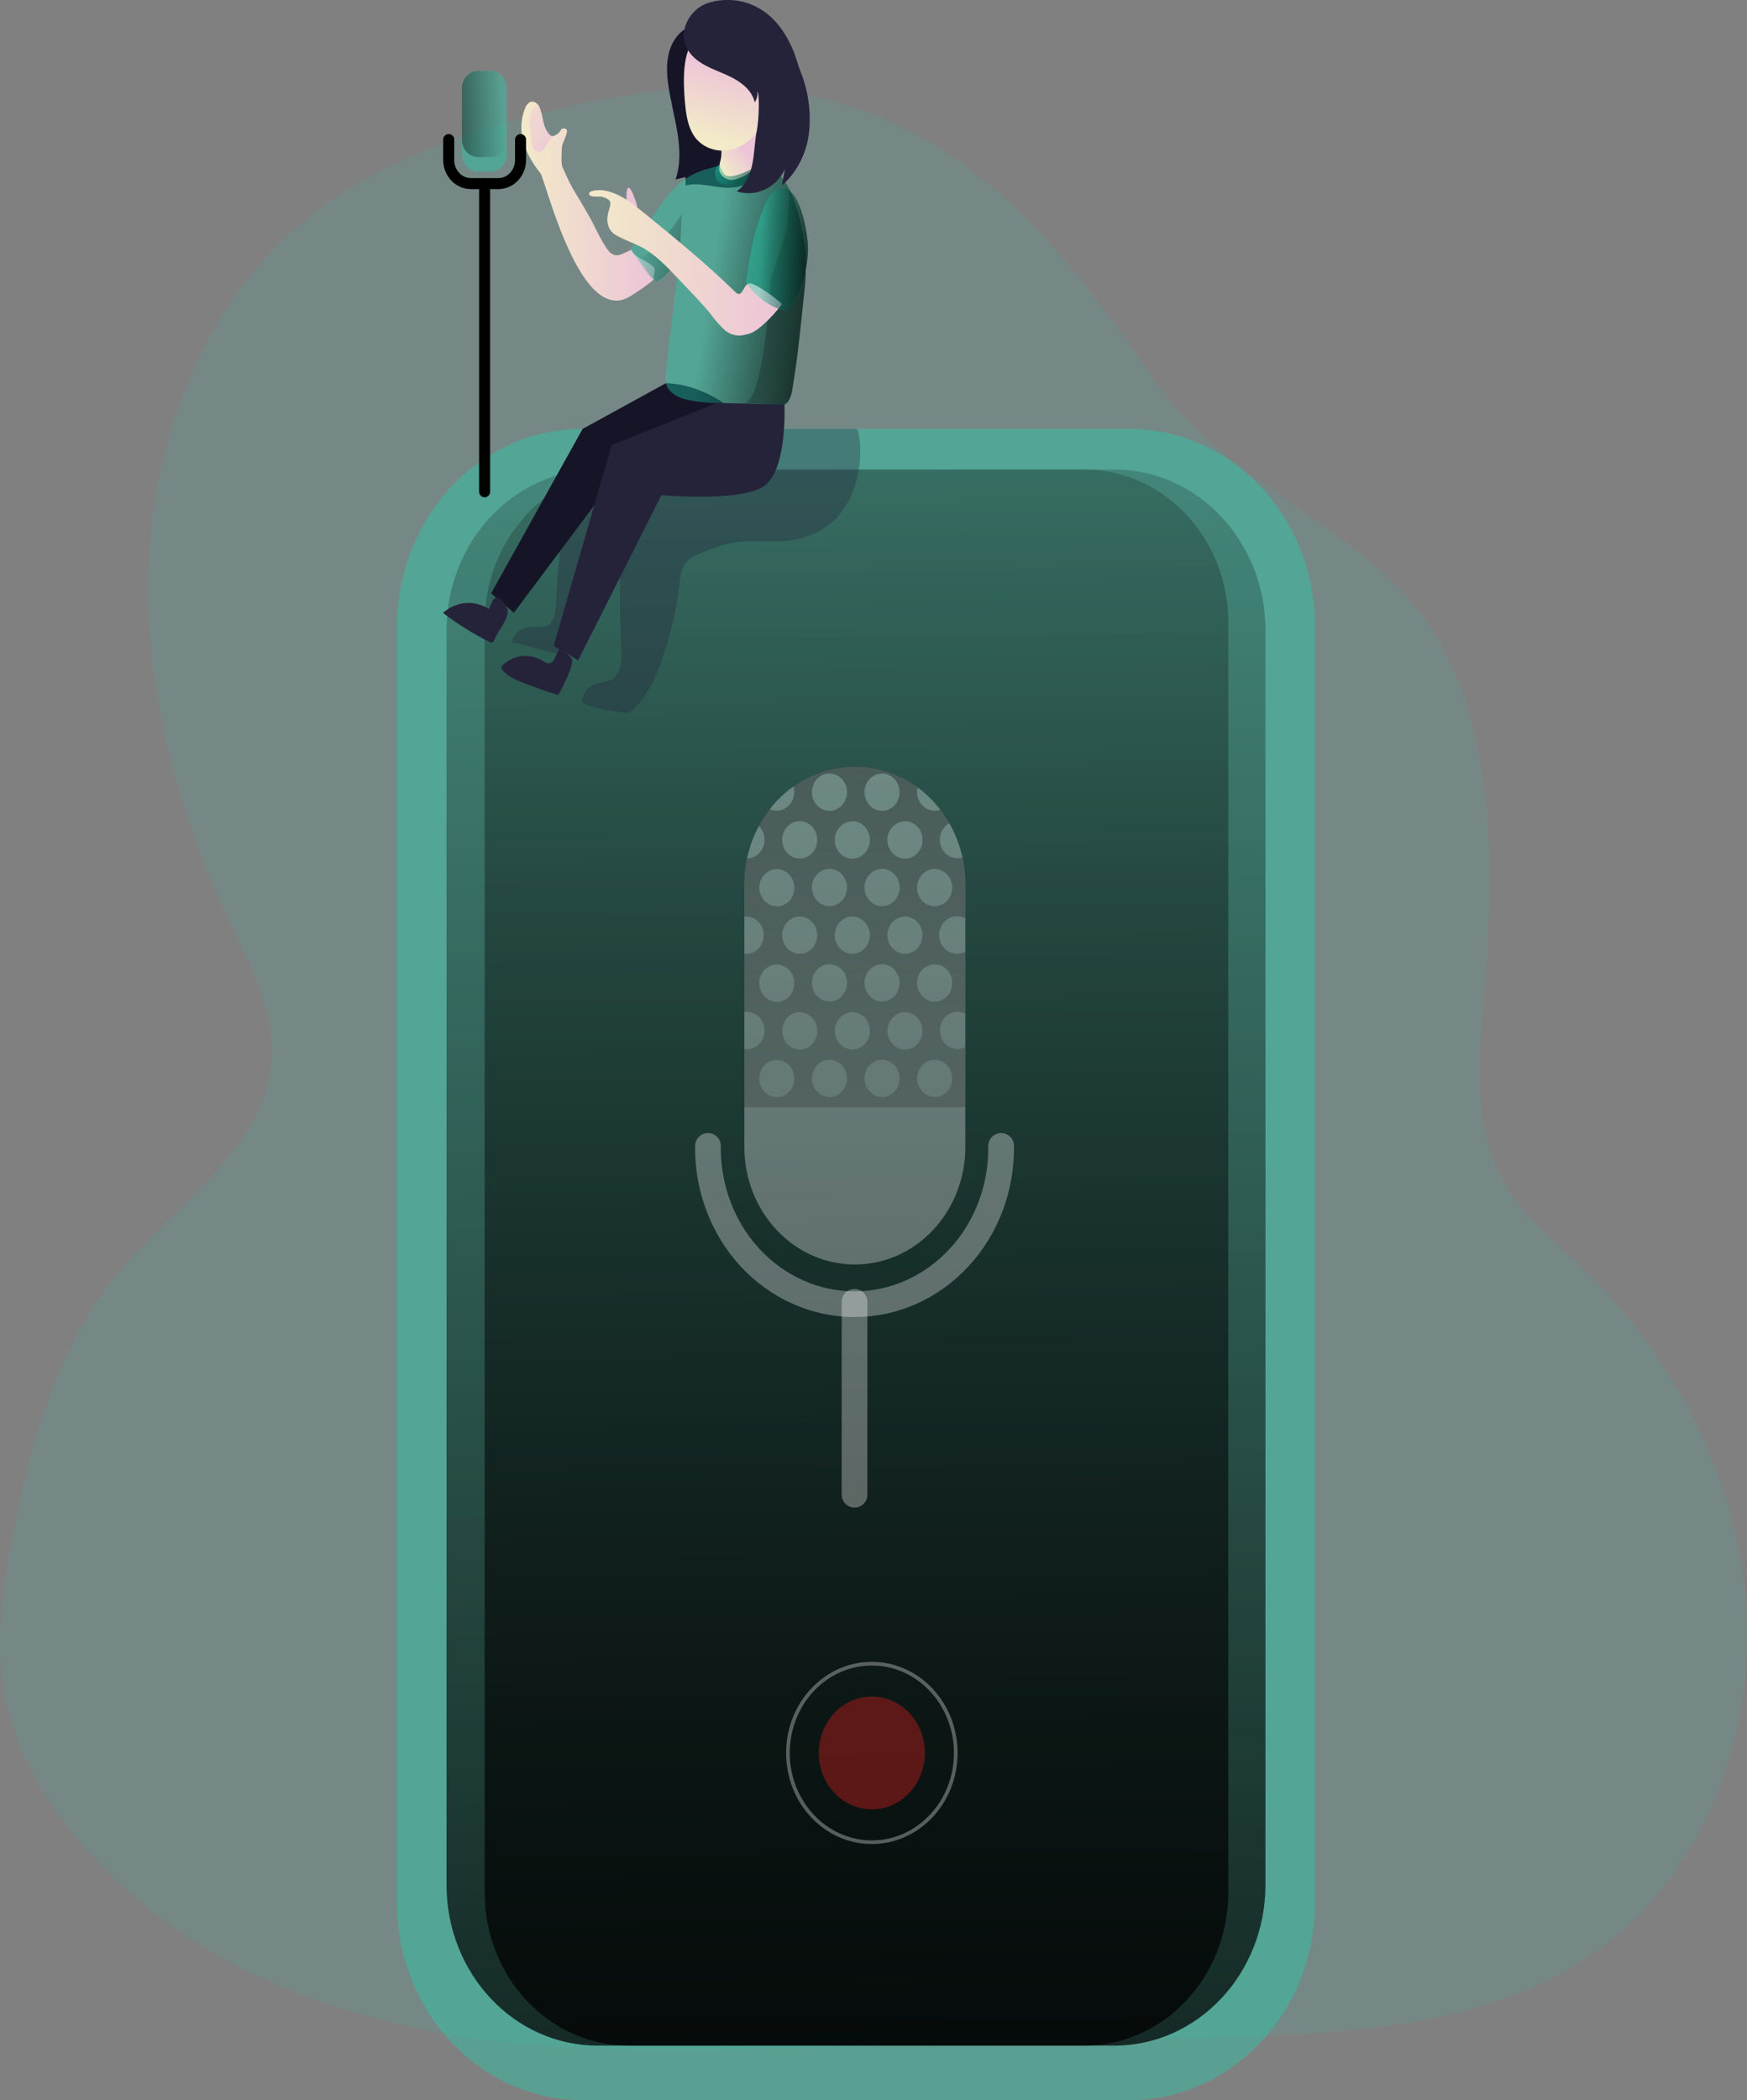 <svg width="476" height="572" viewBox="0 0 476 572" fill="none" xmlns="http://www.w3.org/2000/svg">
<rect x="0" y="0" width="476" height="572" fill="#808080" stroke="none"/>
<g clip-path="url(#clip0_329_5111)">
<path opacity="0.25" d="M236.547 30.678C207.477 19.841 175.362 23.49 145.443 31.26C121.078 37.596 96.676 46.97 77.874 64.625C54.085 86.962 41.61 120.999 40.478 154.725C39.347 188.451 48.71 221.896 63.005 251.973C68.247 263.001 74.32 274.41 74.046 286.802C73.49 311.936 48.776 327.065 32.926 345.733C15.472 366.285 7.807 394.086 2.922 421.285C0.641 433.978 -1.151 447.031 0.905 459.764C3.092 473.268 9.542 485.66 17.575 496.377C39.998 526.253 74.47 543.738 109.66 551.588C144.849 559.438 181.17 558.606 217.152 557.694L332.573 554.826C370.761 553.874 412.051 551.819 441.677 526.143C466.825 504.388 478.809 467.924 475.424 433.637C472.039 399.349 454.529 367.608 430.4 344.59C422.932 337.461 414.672 330.885 409.562 321.701C401.377 306.994 402.792 288.617 404.253 271.643C407.667 232.002 407.865 186.426 380.379 159.427C357.853 137.29 332.29 129.35 313.847 102.431C293.442 72.665 270.303 43.23 236.547 30.678Z" fill="#1DD3B0" fill-opacity="0.39"/>
<path d="M172.543 53.015C172.354 52.444 170.374 48.002 170.733 55.241C170.733 55.492 171.609 56.073 171.675 56.243C171.763 56.388 171.875 56.514 172.006 56.614C172.307 56.875 172.798 57.717 173.118 57.818C173.599 57.978 173.599 57.126 173.59 56.675C173.571 55.241 172.986 54.359 172.543 53.015Z" fill="url(#paint0_linear_329_5111)"/>
<path d="M147.236 47.16C148.65 48.935 158.211 89.939 172.081 80.455C174.267 79.133 176.357 77.638 178.333 75.984C177.663 75.834 178.729 73.648 178.333 73.067C176.947 71.061 173.807 70.7 172.421 68.695C172.26 68.455 172.27 68.174 172.015 68.054C169.366 69.147 168.451 70.059 166.697 69.126C164.943 68.194 161.983 61.477 160.955 59.672C156.288 51.291 156.344 52.604 153.214 45.396C152.837 44.524 153.035 40.794 153.138 39.842C153.242 38.889 154.6 36.623 154.477 35.591C154.383 34.799 153.063 34.769 152.752 35.491C152.505 35.926 152.169 36.297 151.769 36.577C151.369 36.856 150.916 37.037 150.442 37.105C150.28 37.102 150.124 37.042 149.998 36.934C147.518 34.688 148.235 31.681 146.764 28.763C146.741 28.714 146.712 28.667 146.679 28.623C146.104 27.791 144.096 26.528 142.908 29.876C140.833 35.691 142.634 41.376 147.236 47.16Z" fill="url(#paint1_linear_329_5111)"/>
<path d="M182.019 22.658C183.188 31.47 186.894 40.523 184.065 48.885L186.771 48.213L186.828 50.509C190.675 49.506 194.673 51.221 198.643 51.141C204.602 51.02 210.099 46.559 212.456 40.734C214.814 34.909 214.22 28.002 211.598 22.307C208.043 14.637 200.547 7.038 192.278 7.018C189.261 7.018 187.158 6.918 184.914 9.374C181.642 12.953 181.397 17.996 182.019 22.658Z" fill="#161528"/>
<path d="M158.739 116.818H307.719C335.647 116.818 358.287 140.891 358.287 170.585V518.233C358.287 547.928 335.647 572 307.719 572H158.739C130.811 572 108.171 547.928 108.171 518.233V170.585C108.171 140.891 130.811 116.818 158.739 116.818Z" fill="#1DD3B0" fill-opacity="0.39"/>
<path d="M162.851 127.876H303.609C326.355 127.876 344.795 147.483 344.795 171.668V513.36C344.795 537.546 326.355 557.152 303.609 557.152H162.851C140.104 557.152 121.665 537.546 121.665 513.36V171.668C121.665 147.483 140.104 127.876 162.851 127.876Z" fill="url(#paint2_linear_329_5111)"/>
<path d="M171.299 127.876H295.424C317.098 127.876 334.668 146.558 334.668 169.603V515.426C334.668 538.471 317.098 557.152 295.424 557.152H171.299C149.625 557.152 132.055 538.471 132.055 515.426V169.603C132.055 146.558 149.625 127.876 171.299 127.876Z" fill="url(#paint3_linear_329_5111)"/>
<path opacity="0.33" d="M139.446 175.047C142.615 175.107 151.12 178.716 154.222 178.055C155.064 177.928 155.872 177.61 156.588 177.122C157.409 176.481 158.116 170.235 158.559 169.262C162.211 161.355 165.854 153.442 169.488 145.522C168.754 155.436 168.684 165.393 169.28 175.318C169.488 178.786 169.554 182.847 166.998 185.002C166.498 185.423 162.397 186.165 161.812 186.436C159.295 187.559 158.248 190.557 158.691 191.228C159.832 192.953 171.015 194.316 171.279 194.126C175.616 190.968 178.153 185.714 180.058 180.511C182.596 173.551 184.316 166.284 185.178 158.876C185.423 156.78 185.668 154.515 187.063 152.981C188.012 152.074 189.13 151.391 190.345 150.976C193.103 149.68 195.974 148.672 198.916 147.968C204.045 146.965 209.288 147.838 214.521 147.276C236.642 144.87 235.35 119.585 233.426 116.838H184.197C180.522 118.997 176.632 120.712 172.599 121.951C167.639 123.355 161.991 123.796 158.455 127.736C155.966 130.493 155.052 134.423 154.363 138.173C152.8 146.587 151.854 155.118 151.535 163.688C151.44 166.124 151.233 168.921 149.375 170.355C147.829 171.498 140.861 168.881 139.446 175.047Z" fill="#25233A"/>
<path d="M181.435 104.366L158.74 116.818L133.819 161.603L140.013 166.886L161.955 137.601L205.951 117.67C205.951 117.67 196.098 104.868 181.435 104.366Z" fill="#161528"/>
<path d="M202.811 240.805V312.397C202.811 320.887 205.983 329.03 211.629 335.033C217.275 341.036 224.933 344.409 232.918 344.409C240.903 344.409 248.561 341.036 254.207 335.033C259.853 329.03 263.025 320.887 263.025 312.397V240.805C263.025 232.315 259.853 224.172 254.207 218.169C248.561 212.166 240.903 208.793 232.918 208.793C224.933 208.793 217.275 212.166 211.629 218.169C205.983 224.172 202.811 232.315 202.811 240.805Z" fill="white" fill-opacity="0.32"/>
<path d="M192.901 312.097C192.819 317.728 193.792 323.32 195.763 328.548C197.733 333.776 200.662 338.534 204.378 342.547C208.095 346.56 212.525 349.747 217.411 351.922C222.297 354.097 227.541 355.218 232.838 355.218C238.134 355.218 243.378 354.097 248.264 351.922C253.15 349.747 257.58 346.56 261.297 342.547C265.013 338.534 267.942 333.776 269.913 328.548C271.883 323.32 272.856 317.728 272.775 312.097" stroke="white" stroke-opacity="0.32" stroke-width="7" stroke-miterlimit="10" stroke-linecap="round"/>
<path d="M232.832 354.565V407.109" stroke="white" stroke-opacity="0.32" stroke-width="7" stroke-miterlimit="10" stroke-linecap="round"/>
<path d="M237.547 501.751C224.918 501.751 214.681 490.866 214.681 477.439C214.681 464.011 224.918 453.126 237.547 453.126C250.175 453.126 260.412 464.011 260.412 477.439C260.412 490.866 250.175 501.751 237.547 501.751Z" stroke="white" stroke-opacity="0.32" stroke-miterlimit="10"/>
<path d="M237.547 492.808C229.564 492.808 223.092 485.927 223.092 477.439C223.092 468.95 229.564 462.069 237.547 462.069C245.53 462.069 252.002 468.95 252.002 477.439C252.002 485.927 245.53 492.808 237.547 492.808Z" fill="#CC1D1D" fill-opacity="0.42"/>
<path d="M188.036 47.932C183.491 50.529 180.342 55.161 177.353 59.642L172.374 67.091C172.142 67.367 172.015 67.724 172.016 68.094C172.071 68.372 172.202 68.627 172.393 68.826L177.853 75.904C178.164 76.315 178.56 76.766 179.059 76.746C179.387 76.692 179.69 76.531 179.927 76.285C182.115 74.394 183.907 72.038 185.188 69.367L181.417 101.289C181.233 102.319 181.233 103.376 181.417 104.407C182.02 106.843 184.491 108.156 186.782 108.768C189.617 109.403 192.503 109.738 195.4 109.77L211.58 110.502C212.303 110.592 213.034 110.506 213.721 110.251C215.154 109.59 215.607 107.725 215.89 106.101C217.304 97.719 218.153 89.248 219.011 80.786C219.516 76.911 219.683 72.994 219.51 69.086C219.266 66.35 218.818 63.637 218.171 60.976C216.917 55.361 214.607 46.94 208.507 45.416C202.406 43.892 193.448 44.844 188.036 47.932Z" fill="#1DD3B0" fill-opacity="0.39"/>
<path d="M172.016 68.054C172.07 68.332 172.202 68.587 172.393 68.785L177.852 75.864C178.163 76.275 178.559 76.726 179.059 76.706C179.387 76.652 179.69 76.491 179.927 76.245C182.115 74.354 183.907 71.998 185.188 69.327C183.931 79.967 182.674 90.608 181.416 101.248C181.233 102.279 181.233 103.336 181.416 104.366C182.02 106.803 184.49 108.116 186.782 108.727C189.616 109.362 192.503 109.698 195.4 109.73L211.58 110.462C212.302 110.552 213.034 110.466 213.721 110.211C214.148 110.012 214.518 109.698 214.795 109.299C215.381 108.327 215.751 107.227 215.88 106.081C217.294 97.699 218.143 89.228 219.001 80.766C219.506 76.891 219.673 72.974 219.501 69.066C219.256 66.329 218.809 63.617 218.162 60.956C217.519 57.694 216.486 54.534 215.088 51.551C213.598 48.604 211.514 46.168 208.487 45.396C202.462 43.842 193.401 44.864 187.998 47.952C183.453 50.549 180.304 55.181 177.315 59.662L172.336 67.111C172.13 67.377 172.017 67.71 172.016 68.054Z" fill="url(#paint4_linear_329_5111)"/>
<path d="M185.187 69.327L185.771 58.299C185.771 58.299 177.794 70.751 173.353 70.089C173.353 70.089 176.588 75.733 179.058 76.756C181.002 75.448 182.658 73.711 183.914 71.663C185.507 68.655 185.187 69.327 185.187 69.327Z" fill="url(#paint5_linear_329_5111)"/>
<path d="M202.866 109.73L213.738 110.211L214.813 109.299C215.398 108.327 215.769 107.227 215.897 106.081C217.312 97.699 218.16 89.228 219.018 80.766C219.524 76.891 219.691 72.974 219.518 69.066C219.274 66.329 218.826 63.617 218.179 60.956C217.537 57.694 216.504 54.534 215.105 51.551L214.483 62.58L209.938 76.124C209.938 76.124 208.411 108.878 202.866 109.73Z" fill="url(#paint6_linear_329_5111)"/>
<path d="M196.323 39.09C196.35 38.95 196.334 38.805 196.278 38.675C196.222 38.545 196.129 38.438 196.012 38.368C196.589 39.965 196.72 41.706 196.389 43.381C196.109 44.273 195.966 45.207 195.965 46.148C196.153 48.153 198.435 49.436 200.255 48.895C202.075 48.353 204.696 47.281 205.375 45.366C205.809 44.123 206.318 33.486 206.233 33.155C205.893 32.262 203.696 35.451 202.933 35.952C202.169 36.453 201.631 37.285 200.849 37.757C199.331 38.669 197.077 38.107 196.049 39.591" fill="url(#paint7_linear_329_5111)"/>
<path d="M204.678 46.108C204.678 46.108 198.624 49.306 197.323 47.381C196.022 45.456 196.154 44.654 196.154 44.654L195.211 45.366C195.211 45.366 193.768 49.216 197.153 50.268C200.538 51.321 203.923 49.065 203.923 49.065L204.678 46.108Z" fill="#1DD3B0" fill-opacity="0.39"/>
<path d="M204.678 46.108C204.678 46.108 198.624 49.306 197.323 47.381C196.022 45.456 196.154 44.654 196.154 44.654L195.211 45.366C195.211 45.366 193.768 49.216 197.153 50.268C200.538 51.321 203.923 49.065 203.923 49.065L204.678 46.108Z" fill="url(#paint8_linear_329_5111)"/>
<path d="M200.407 79.593C192.553 71.904 184.066 64.986 175.58 58.078C172.195 55.321 168.603 52.464 164.388 51.842C163.369 51.692 160.352 51.772 160.503 52.845C160.654 53.918 163.558 53.416 163.954 53.547C166.783 54.469 166.566 55.091 165.84 57.497C165.114 59.903 165.472 61.978 166.953 63.422C168.093 64.535 173.496 66.59 174.873 67.342C178.645 69.407 181.719 72.656 184.736 75.844L189.252 80.606C190.723 82.18 192.204 83.744 193.552 85.448C194.657 86.997 195.901 88.427 197.267 89.719C197.95 90.363 198.757 90.84 199.632 91.115C200.507 91.391 201.428 91.458 202.331 91.313C204.113 90.912 205.018 90.982 207.931 88.446C209.796 86.777 211.502 84.917 213.023 82.892C213.221 82.601 206.357 77.317 204.405 77.177C202.453 77.037 202.397 81.538 200.407 79.593Z" fill="url(#paint9_linear_329_5111)"/>
<path d="M213.739 110.211C213.739 110.211 214.578 127.816 208.251 132.328C201.924 136.839 180.209 134.864 180.209 134.864C180.209 134.864 157.286 180.41 157.437 179.979C157.588 179.548 150.837 175.969 150.837 175.969L166.64 121.269L195.38 109.73L213.739 110.211Z" fill="#25233A"/>
<path d="M125.869 24.001V42.047C125.872 42.665 125.989 43.276 126.214 43.846C126.44 44.416 126.768 44.932 127.182 45.366C127.595 45.8 128.085 46.143 128.624 46.376C129.163 46.608 129.739 46.724 130.32 46.719H133.677C134.845 46.719 135.965 46.226 136.79 45.348C137.616 44.47 138.08 43.279 138.08 42.037V23.991C138.08 22.748 137.616 21.557 136.791 20.677C135.965 19.797 134.845 19.302 133.677 19.299H130.32C129.737 19.295 129.159 19.414 128.619 19.648C128.079 19.883 127.588 20.229 127.175 20.666C126.761 21.103 126.433 21.622 126.209 22.195C125.985 22.767 125.869 23.381 125.869 24.001Z" fill="#1DD3B0" fill-opacity="0.39"/>
<path d="M125.869 24.001V38.097C125.871 38.716 125.987 39.328 126.212 39.899C126.436 40.47 126.765 40.987 127.179 41.423C127.592 41.858 128.083 42.202 128.622 42.434C129.161 42.667 129.738 42.784 130.32 42.779H133.677C134.845 42.779 135.965 42.286 136.79 41.408C137.616 40.53 138.08 39.339 138.08 38.097V24.001C138.08 22.759 137.616 21.567 136.791 20.687C135.965 19.807 134.845 19.312 133.677 19.309H130.32C129.738 19.305 129.16 19.424 128.621 19.657C128.082 19.891 127.591 20.236 127.178 20.672C126.764 21.108 126.436 21.627 126.211 22.198C125.987 22.769 125.871 23.382 125.869 24.001Z" fill="url(#paint10_linear_329_5111)"/>
<path d="M141.832 38.007V43.581C141.832 45.286 141.195 46.92 140.062 48.126C138.928 49.331 137.391 50.008 135.788 50.008H128.301C127.508 50.008 126.722 49.842 125.988 49.519C125.255 49.196 124.589 48.722 124.027 48.126C123.466 47.529 123.021 46.82 122.717 46.041C122.414 45.261 122.257 44.425 122.257 43.581V38.007" stroke="black" stroke-width="3" stroke-miterlimit="10" stroke-linecap="round"/>
<path d="M132.045 50.008V133.942" stroke="black" stroke-width="3" stroke-miterlimit="10" stroke-linecap="round"/>
<path d="M152.544 188.551C152.513 188.68 152.454 188.798 152.372 188.899C152.291 188.999 152.188 189.078 152.073 189.129C151.958 189.181 151.834 189.203 151.709 189.195C151.585 189.187 151.464 189.148 151.356 189.083C148.744 188.27 146.17 187.318 143.596 186.376C141.182 185.493 138.674 184.541 136.939 182.546C136.766 182.384 136.649 182.165 136.609 181.924C136.621 181.763 136.666 181.607 136.741 181.467C136.816 181.327 136.919 181.206 137.042 181.112C138.461 179.778 140.231 178.939 142.113 178.708C143.994 178.476 145.897 178.864 147.565 179.819C148.386 180.31 149.347 180.962 150.187 180.511C150.614 180.205 150.943 179.768 151.13 179.257L152.393 176.681C152.393 176.681 155.127 178.506 155.354 178.776C156.033 179.608 155.995 179.929 155.769 180.982C155.212 183.538 153.657 186.215 152.544 188.551Z" fill="#25233A"/>
<path d="M134.76 174.145C134.619 174.495 134.449 174.896 134.1 174.997C133.844 175.045 133.58 174.995 133.355 174.856C128.926 172.621 124.692 169.974 120.701 166.946C122.417 165.39 124.551 164.448 126.799 164.255C129.047 164.063 131.295 164.629 133.223 165.873C133.855 164.57 134.308 162.304 135.797 162.806C137.016 163.538 137.919 164.746 138.315 166.174C138.645 168.66 135.599 171.909 134.76 174.145Z" fill="#25233A"/>
<path d="M186.782 29.375C187.084 32.222 187.725 35.15 189.366 37.395C191.911 40.784 196.617 41.857 200.473 40.403C202.378 39.621 204.101 38.409 205.523 36.852C206.946 35.294 208.035 33.427 208.714 31.38C210.028 27.264 210.308 22.854 209.525 18.587C209.304 16.546 208.622 14.592 207.536 12.893C205.716 10.366 202.614 9.314 199.653 8.822C196.051 8.221 190.422 8.431 188.215 12.171C185.698 16.472 186.273 24.583 186.782 29.375Z" fill="url(#paint11_linear_329_5111)"/>
<path d="M186.895 12.532C188.564 16.542 192.826 18.257 196.635 19.831C200.445 21.405 204.631 23.67 205.64 27.851C205.93 27.441 206.142 26.974 206.261 26.477C206.381 25.979 206.407 25.462 206.338 24.954C206.96 25.274 206.856 32.322 206.178 35.761C205.602 38.689 205.584 41.727 204.999 44.654C204.414 47.581 203.113 50.549 200.728 52.113C203.241 52.93 205.946 52.766 208.356 51.65C210.766 50.534 212.722 48.54 213.872 46.028L213.061 50.509C217.19 46.859 219.835 41.655 220.444 35.982C221.017 30.338 220.209 24.633 218.096 19.42C217.342 17.485 216.842 15.409 216.031 13.534C209.185 -2.657 195.777 -0.702 191.666 1.323C187.838 3.208 185.085 8.171 186.895 12.532Z" fill="#25233A"/>
<path d="M205.168 65.768C203.932 71.272 203.989 73.157 203.225 76.796C205.555 80.343 208.898 82.997 212.758 84.365C213.253 84.583 213.799 84.636 214.323 84.516C214.962 84.211 215.484 83.684 215.804 83.022C218.599 78.462 220.107 73.146 220.15 67.703C220.15 63.472 217.897 50.328 212.692 51.261C210.335 51.682 209.213 53.867 208.421 55.863C207.01 59.033 205.92 62.353 205.168 65.768Z" fill="#1DD3B0" fill-opacity="0.39"/>
<path d="M205.168 65.768C203.932 71.272 203.989 73.157 203.225 76.796C205.555 80.343 208.898 82.997 212.758 84.365C213.253 84.583 213.799 84.636 214.323 84.516C214.962 84.211 215.484 83.684 215.804 83.022C218.599 78.462 220.107 73.146 220.15 67.703C220.15 63.472 217.897 50.328 212.692 51.261C210.335 51.682 209.213 53.867 208.421 55.863C207.01 59.033 205.92 62.353 205.168 65.768Z" fill="url(#paint12_linear_329_5111)"/>
<path d="M144.152 33.626C144.209 34.278 144.435 34.899 144.539 35.541C144.746 36.734 144.539 37.967 144.765 39.14C144.991 40.313 145.906 41.526 147.028 41.366C147.971 41.235 148.603 40.183 149.046 39.24C149.395 38.508 150.102 37.847 150.441 37.105C150.28 37.102 150.124 37.042 149.998 36.934C147.518 34.688 148.235 31.681 146.764 28.763C146.74 28.714 146.712 28.667 146.679 28.623C146.432 28.65 146.193 28.728 145.974 28.854C145.756 28.98 145.563 29.15 145.406 29.355C145.074 29.817 144.819 30.335 144.652 30.889C144.301 31.752 144.131 32.686 144.152 33.626Z" fill="url(#paint13_linear_329_5111)"/>
<path d="M203.564 249.637C203.311 249.635 203.059 249.659 202.81 249.707V240.805C202.803 238.444 203.047 236.09 203.536 233.787C204.503 233.788 205.447 233.477 206.243 232.895C207.04 232.313 207.651 231.487 207.997 230.527C208.342 229.568 208.405 228.519 208.178 227.52C207.951 226.521 207.443 225.62 206.723 224.934C207.581 223.32 208.572 221.79 209.684 220.362C210.528 220.761 211.463 220.891 212.375 220.737C213.288 220.583 214.139 220.151 214.825 219.493C215.511 218.836 216.003 217.981 216.242 217.032C216.481 216.083 216.457 215.081 216.171 214.147C221.191 210.581 227.102 208.703 233.138 208.754C239.175 208.806 245.057 210.786 250.022 214.437C249.916 214.856 249.862 215.287 249.861 215.721C249.861 217.069 250.365 218.362 251.262 219.315C252.158 220.268 253.374 220.804 254.642 220.804C255.176 220.805 255.705 220.707 256.207 220.513C257.106 221.679 257.925 222.912 258.659 224.202C257.712 224.73 256.96 225.58 256.521 226.615C256.082 227.651 255.982 228.814 256.237 229.917C256.492 231.02 257.087 232.001 257.928 232.703C258.769 233.404 259.806 233.786 260.875 233.787C261.334 233.788 261.792 233.718 262.232 233.576C262.741 235.934 262.997 238.345 262.996 240.765V250.128C262.338 249.778 261.611 249.596 260.875 249.597C260.23 249.567 259.585 249.675 258.981 249.917C258.377 250.158 257.824 250.527 257.358 251.002C256.891 251.476 256.52 252.047 256.266 252.678C256.013 253.309 255.882 253.989 255.882 254.675C255.882 255.362 256.013 256.041 256.266 256.672C256.52 257.304 256.891 257.874 257.358 258.348C257.824 258.823 258.377 259.192 258.981 259.433C259.585 259.675 260.23 259.783 260.875 259.753C261.611 259.754 262.338 259.573 262.996 259.222V276.095C262.338 275.744 261.611 275.562 260.875 275.563C259.607 275.563 258.391 276.099 257.494 277.052C256.598 278.005 256.094 279.298 256.094 280.646C256.094 281.994 256.598 283.287 257.494 284.241C258.391 285.194 259.607 285.729 260.875 285.729C261.611 285.731 262.338 285.549 262.996 285.198V301.57H202.782V285.699C203.031 285.748 203.283 285.771 203.536 285.769C204.804 285.769 206.02 285.234 206.917 284.281C207.813 283.327 208.317 282.035 208.317 280.686C208.317 279.338 207.813 278.045 206.917 277.092C206.02 276.139 204.804 275.603 203.536 275.603C203.283 275.601 203.031 275.625 202.782 275.674V259.723C203.031 259.772 203.283 259.795 203.536 259.793C204.766 259.735 205.928 259.175 206.779 258.229C207.63 257.283 208.104 256.024 208.104 254.715C208.104 253.406 207.63 252.148 206.779 251.202C205.928 250.256 204.766 249.695 203.536 249.637H203.564ZM213.116 228.744C213.116 229.749 213.397 230.732 213.922 231.568C214.447 232.404 215.194 233.055 216.067 233.44C216.941 233.825 217.902 233.925 218.829 233.729C219.757 233.533 220.608 233.049 221.277 232.338C221.946 231.627 222.401 230.721 222.585 229.735C222.77 228.749 222.675 227.727 222.313 226.799C221.952 225.87 221.339 225.076 220.553 224.518C219.766 223.959 218.842 223.661 217.897 223.661C216.629 223.661 215.413 224.196 214.516 225.15C213.62 226.103 213.116 227.396 213.116 228.744ZM241.79 254.71C241.788 255.716 242.067 256.7 242.591 257.537C243.115 258.374 243.861 259.027 244.735 259.413C245.608 259.8 246.569 259.902 247.497 259.707C248.425 259.512 249.278 259.028 249.948 258.318C250.617 257.607 251.073 256.702 251.259 255.715C251.444 254.729 251.35 253.707 250.988 252.777C250.627 251.848 250.014 251.053 249.228 250.495C248.441 249.936 247.517 249.637 246.571 249.637C245.304 249.637 244.09 250.171 243.194 251.122C242.297 252.073 241.793 253.364 241.79 254.71ZM245.109 241.727C245.109 240.722 244.829 239.739 244.303 238.903C243.778 238.067 243.031 237.416 242.158 237.031C241.284 236.646 240.323 236.546 239.396 236.742C238.469 236.938 237.617 237.422 236.948 238.133C236.28 238.844 235.824 239.749 235.64 240.735C235.455 241.721 235.55 242.743 235.912 243.672C236.274 244.601 236.886 245.395 237.673 245.953C238.459 246.512 239.383 246.81 240.329 246.81C241.596 246.81 242.812 246.274 243.709 245.321C244.605 244.368 245.109 243.075 245.109 241.727ZM240.329 262.62C239.383 262.62 238.459 262.918 237.673 263.477C236.886 264.035 236.274 264.829 235.912 265.758C235.55 266.687 235.455 267.709 235.64 268.695C235.824 269.681 236.28 270.587 236.948 271.297C237.617 272.008 238.469 272.492 239.396 272.689C240.323 272.885 241.284 272.784 242.158 272.399C243.031 272.015 243.778 271.363 244.303 270.527C244.829 269.691 245.109 268.709 245.109 267.703C245.109 266.355 244.605 265.062 243.709 264.109C242.812 263.156 241.596 262.62 240.329 262.62ZM237.009 254.71C237.009 253.705 236.729 252.722 236.204 251.886C235.679 251.05 234.932 250.399 234.058 250.014C233.185 249.629 232.224 249.529 231.296 249.725C230.369 249.921 229.517 250.405 228.849 251.116C228.18 251.827 227.725 252.732 227.54 253.718C227.356 254.704 227.45 255.727 227.812 256.655C228.174 257.584 228.787 258.378 229.573 258.936C230.359 259.495 231.283 259.793 232.229 259.793C232.857 259.794 233.479 259.664 234.06 259.409C234.64 259.154 235.168 258.78 235.612 258.307C236.056 257.835 236.408 257.274 236.648 256.657C236.888 256.04 237.011 255.378 237.009 254.71ZM230.777 241.727C230.777 240.722 230.496 239.739 229.971 238.903C229.446 238.067 228.699 237.416 227.826 237.031C226.952 236.646 225.991 236.546 225.064 236.742C224.136 236.938 223.285 237.422 222.616 238.133C221.947 238.844 221.492 239.749 221.308 240.735C221.123 241.721 221.218 242.743 221.58 243.672C221.941 244.601 222.554 245.395 223.34 245.953C224.127 246.512 225.051 246.81 225.996 246.81C227.264 246.81 228.48 246.274 229.377 245.321C230.273 244.368 230.777 243.075 230.777 241.727ZM225.996 262.62C225.051 262.62 224.127 262.918 223.34 263.477C222.554 264.035 221.941 264.829 221.58 265.758C221.218 266.687 221.123 267.709 221.308 268.695C221.492 269.681 221.947 270.587 222.616 271.297C223.285 272.008 224.136 272.492 225.064 272.689C225.991 272.885 226.952 272.784 227.826 272.399C228.699 272.015 229.446 271.363 229.971 270.527C230.496 269.691 230.777 268.709 230.777 267.703C230.777 266.355 230.273 265.062 229.377 264.109C228.48 263.156 227.264 262.62 225.996 262.62ZM222.677 254.71C222.677 253.705 222.397 252.722 221.872 251.886C221.346 251.05 220.6 250.399 219.726 250.014C218.853 249.629 217.891 249.529 216.964 249.725C216.037 249.921 215.185 250.405 214.516 251.116C213.848 251.827 213.392 252.732 213.208 253.718C213.024 254.704 213.118 255.727 213.48 256.655C213.842 257.584 214.455 258.378 215.241 258.936C216.027 259.495 216.951 259.793 217.897 259.793C218.525 259.794 219.147 259.664 219.728 259.409C220.308 259.154 220.836 258.78 221.28 258.307C221.724 257.835 222.076 257.274 222.316 256.657C222.556 256.04 222.679 255.378 222.677 254.71ZM225.996 210.678C225.051 210.678 224.127 210.976 223.34 211.534C222.554 212.093 221.941 212.887 221.58 213.816C221.218 214.744 221.123 215.766 221.308 216.752C221.492 217.738 221.947 218.644 222.616 219.355C223.285 220.066 224.136 220.55 225.064 220.746C225.991 220.942 226.952 220.841 227.826 220.457C228.699 220.072 229.446 219.421 229.971 218.585C230.496 217.749 230.777 216.766 230.777 215.761C230.777 214.413 230.273 213.12 229.377 212.166C228.48 211.213 227.264 210.678 225.996 210.678ZM232.229 223.711C231.283 223.711 230.359 224.009 229.573 224.568C228.787 225.126 228.174 225.92 227.812 226.849C227.45 227.778 227.356 228.8 227.54 229.786C227.725 230.772 228.18 231.677 228.849 232.388C229.517 233.099 230.369 233.583 231.296 233.779C232.224 233.975 233.185 233.875 234.058 233.49C234.932 233.105 235.679 232.454 236.204 231.618C236.729 230.782 237.009 229.799 237.009 228.794C237.017 228.122 236.899 227.455 236.662 226.832C236.425 226.209 236.074 225.642 235.629 225.164C235.184 224.687 234.654 224.308 234.071 224.05C233.487 223.792 232.861 223.659 232.229 223.661V223.711ZM240.329 210.678C239.383 210.678 238.459 210.976 237.673 211.534C236.886 212.093 236.274 212.887 235.912 213.816C235.55 214.744 235.455 215.766 235.64 216.752C235.824 217.738 236.28 218.644 236.948 219.355C237.617 220.066 238.469 220.55 239.396 220.746C240.323 220.942 241.284 220.841 242.158 220.457C243.031 220.072 243.778 219.421 244.303 218.585C244.829 217.749 245.109 216.766 245.109 215.761C245.109 214.413 244.605 213.12 243.709 212.166C242.812 211.213 241.596 210.678 240.329 210.678ZM246.571 223.711C245.625 223.711 244.701 224.009 243.915 224.568C243.129 225.126 242.516 225.92 242.154 226.849C241.792 227.778 241.697 228.8 241.882 229.786C242.066 230.772 242.522 231.677 243.19 232.388C243.859 233.099 244.711 233.583 245.638 233.779C246.565 233.975 247.526 233.875 248.4 233.49C249.274 233.105 250.02 232.454 250.545 231.618C251.071 230.782 251.351 229.799 251.351 228.794C251.357 228.122 251.238 227.456 251.001 226.833C250.763 226.211 250.412 225.645 249.968 225.167C249.523 224.69 248.994 224.311 248.411 224.053C247.828 223.794 247.202 223.661 246.571 223.661V223.711ZM259.441 241.757C259.441 240.751 259.161 239.768 258.635 238.932C258.109 238.096 257.362 237.444 256.488 237.06C255.614 236.676 254.652 236.576 253.725 236.772C252.797 236.969 251.945 237.455 251.277 238.166C250.609 238.878 250.154 239.785 249.971 240.772C249.788 241.758 249.884 242.781 250.247 243.709C250.61 244.638 251.224 245.431 252.012 245.988C252.799 246.546 253.724 246.842 254.67 246.84C255.3 246.839 255.923 246.705 256.503 246.447C257.084 246.189 257.611 245.812 258.055 245.337C258.498 244.862 258.848 244.299 259.086 243.679C259.324 243.06 259.445 242.396 259.441 241.727V241.757ZM259.441 267.733C259.443 266.727 259.164 265.743 258.64 264.906C258.115 264.068 257.368 263.415 256.495 263.029C255.621 262.643 254.659 262.542 253.73 262.738C252.802 262.933 251.95 263.418 251.28 264.129C250.611 264.841 250.156 265.747 249.972 266.734C249.787 267.721 249.883 268.744 250.246 269.673C250.609 270.602 251.223 271.396 252.011 271.954C252.798 272.512 253.724 272.808 254.67 272.806C255.299 272.805 255.921 272.672 256.501 272.415C257.081 272.157 257.608 271.781 258.051 271.307C258.494 270.833 258.845 270.271 259.084 269.652C259.322 269.034 259.444 268.372 259.441 267.703V267.733ZM254.67 298.813C255.616 298.813 256.54 298.515 257.326 297.956C258.112 297.398 258.725 296.604 259.087 295.675C259.449 294.746 259.543 293.724 259.359 292.738C259.174 291.752 258.719 290.846 258.051 290.136C257.382 289.425 256.53 288.941 255.603 288.744C254.676 288.548 253.714 288.649 252.841 289.034C251.967 289.418 251.221 290.07 250.695 290.906C250.17 291.742 249.89 292.724 249.89 293.73C249.905 295.067 250.415 296.345 251.31 297.285C252.205 298.225 253.412 298.753 254.67 298.753V298.813ZM251.351 280.767C251.351 279.761 251.071 278.779 250.545 277.943C250.02 277.107 249.274 276.455 248.4 276.071C247.526 275.686 246.565 275.585 245.638 275.781C244.711 275.977 243.859 276.462 243.19 277.172C242.522 277.883 242.066 278.789 241.882 279.775C241.697 280.761 241.792 281.783 242.154 282.712C242.516 283.641 243.129 284.434 243.915 284.993C244.701 285.552 245.625 285.85 246.571 285.85C247.205 285.85 247.833 285.716 248.418 285.455C249.003 285.195 249.533 284.813 249.978 284.333C250.423 283.852 250.773 283.282 251.009 282.656C251.245 282.03 251.361 281.361 251.351 280.686V280.767ZM240.329 298.813C241.274 298.813 242.198 298.515 242.984 297.956C243.771 297.398 244.383 296.604 244.745 295.675C245.107 294.746 245.202 293.724 245.017 292.738C244.833 291.752 244.377 290.846 243.709 290.136C243.04 289.425 242.189 288.941 241.261 288.744C240.334 288.548 239.373 288.649 238.499 289.034C237.626 289.418 236.879 290.07 236.354 290.906C235.828 291.742 235.548 292.724 235.548 293.73C235.563 295.067 236.073 296.345 236.968 297.285C237.863 298.225 239.07 298.753 240.329 298.753V298.813ZM237.009 280.767C237.009 279.761 236.729 278.779 236.204 277.943C235.679 277.107 234.932 276.455 234.058 276.071C233.185 275.686 232.224 275.585 231.296 275.781C230.369 275.977 229.517 276.462 228.849 277.172C228.18 277.883 227.725 278.789 227.54 279.775C227.356 280.761 227.45 281.783 227.812 282.712C228.174 283.641 228.787 284.434 229.573 284.993C230.359 285.552 231.283 285.85 232.229 285.85C232.863 285.85 233.491 285.716 234.076 285.455C234.661 285.195 235.191 284.813 235.636 284.333C236.081 283.852 236.432 283.282 236.667 282.656C236.903 282.03 237.019 281.361 237.009 280.686V280.767ZM225.996 298.813C226.942 298.813 227.866 298.515 228.652 297.956C229.438 297.398 230.051 296.604 230.413 295.675C230.775 294.746 230.869 293.724 230.685 292.738C230.501 291.752 230.045 290.846 229.377 290.136C228.708 289.425 227.856 288.941 226.929 288.744C226.002 288.548 225.04 288.649 224.167 289.034C223.293 289.418 222.547 290.07 222.021 290.906C221.496 291.742 221.216 292.724 221.216 293.73C221.231 295.067 221.741 296.345 222.636 297.285C223.531 298.225 224.738 298.753 225.996 298.753V298.813ZM222.677 280.767C222.677 279.761 222.397 278.779 221.872 277.943C221.346 277.107 220.6 276.455 219.726 276.071C218.853 275.686 217.891 275.585 216.964 275.781C216.037 275.977 215.185 276.462 214.516 277.172C213.848 277.883 213.392 278.789 213.208 279.775C213.024 280.761 213.118 281.783 213.48 282.712C213.842 283.641 214.455 284.434 215.241 284.993C216.027 285.552 216.951 285.85 217.897 285.85C218.531 285.85 219.159 285.716 219.744 285.455C220.329 285.195 220.859 284.813 221.304 284.333C221.749 283.852 222.099 283.282 222.335 282.656C222.571 282.03 222.687 281.361 222.677 280.686V280.767ZM206.874 293.75C206.874 294.755 207.154 295.738 207.68 296.574C208.205 297.41 208.952 298.061 209.825 298.446C210.699 298.831 211.66 298.931 212.587 298.735C213.515 298.539 214.366 298.055 215.035 297.344C215.704 296.633 216.159 295.727 216.343 294.741C216.528 293.755 216.433 292.733 216.071 291.805C215.709 290.876 215.097 290.082 214.311 289.523C213.524 288.965 212.6 288.667 211.655 288.667C210.4 288.667 209.195 289.191 208.301 290.127C207.406 291.063 206.894 292.335 206.874 293.67V293.75ZM206.874 267.783C206.874 268.789 207.154 269.772 207.68 270.607C208.205 271.443 208.952 272.095 209.825 272.48C210.699 272.864 211.66 272.965 212.587 272.769C213.515 272.573 214.366 272.089 215.035 271.378C215.704 270.667 216.159 269.761 216.343 268.775C216.528 267.789 216.433 266.767 216.071 265.838C215.709 264.91 215.097 264.116 214.311 263.557C213.524 262.999 212.6 262.701 211.655 262.701C210.4 262.7 209.195 263.225 208.301 264.161C207.406 265.097 206.894 266.369 206.874 267.703V267.783ZM211.655 246.89C212.6 246.89 213.524 246.592 214.311 246.034C215.097 245.475 215.709 244.681 216.071 243.752C216.433 242.824 216.528 241.802 216.343 240.816C216.159 239.83 215.704 238.924 215.035 238.213C214.366 237.502 213.515 237.018 212.587 236.822C211.66 236.626 210.699 236.726 209.825 237.111C208.952 237.496 208.205 238.147 207.68 238.983C207.154 239.819 206.874 240.802 206.874 241.807C206.894 243.141 207.406 244.414 208.301 245.35C209.195 246.286 210.4 246.81 211.655 246.81V246.89Z" fill="url(#paint14_linear_329_5111)"/>
</g>
<defs>
<linearGradient id="paint0_linear_329_5111" x1="169.488" y1="54.509" x2="168.809" y2="54.509" gradientUnits="userSpaceOnUse">
<stop stop-color="#ECC4D7"/>
<stop offset="0.42" stop-color="#EFD4D1"/>
<stop offset="1" stop-color="#F2EAC9"/>
</linearGradient>
<linearGradient id="paint1_linear_329_5111" x1="178.427" y1="54.78" x2="142.05" y2="54.78" gradientUnits="userSpaceOnUse">
<stop stop-color="#ECC4D7"/>
<stop offset="0.42" stop-color="#EFD4D1"/>
<stop offset="1" stop-color="#F2EAC9"/>
</linearGradient>
<linearGradient id="paint2_linear_329_5111" x1="229.637" y1="-14.938" x2="238.634" y2="777.693" gradientUnits="userSpaceOnUse">
<stop stop-opacity="0"/>
<stop offset="0.97"/>
</linearGradient>
<linearGradient id="paint3_linear_329_5111" x1="229.769" y1="-14.788" x2="238.766" y2="777.493" gradientUnits="userSpaceOnUse">
<stop stop-opacity="0"/>
<stop offset="0.97"/>
</linearGradient>
<linearGradient id="paint4_linear_329_5111" x1="193.637" y1="76.365" x2="235.315" y2="82.751" gradientUnits="userSpaceOnUse">
<stop stop-opacity="0"/>
<stop offset="0.97"/>
</linearGradient>
<linearGradient id="paint5_linear_329_5111" x1="174.843" y1="64.465" x2="218.112" y2="79.667" gradientUnits="userSpaceOnUse">
<stop stop-opacity="0"/>
<stop offset="0.97"/>
</linearGradient>
<linearGradient id="paint6_linear_329_5111" x1="229.117" y1="87.844" x2="149.168" y2="62.493" gradientUnits="userSpaceOnUse">
<stop stop-opacity="0"/>
<stop offset="0.97"/>
</linearGradient>
<linearGradient id="paint7_linear_329_5111" x1="202.904" y1="40.363" x2="196.144" y2="45.413" gradientUnits="userSpaceOnUse">
<stop stop-color="#ECC4D7"/>
<stop offset="0.42" stop-color="#EFD4D1"/>
<stop offset="1" stop-color="#F2EAC9"/>
</linearGradient>
<linearGradient id="paint8_linear_329_5111" x1="196.899" y1="44.644" x2="214.174" y2="59.051" gradientUnits="userSpaceOnUse">
<stop stop-opacity="0.03"/>
<stop offset="0.97"/>
</linearGradient>
<linearGradient id="paint9_linear_329_5111" x1="212.995" y1="71.603" x2="160.55" y2="71.603" gradientUnits="userSpaceOnUse">
<stop stop-color="#ECC4D7"/>
<stop offset="0.42" stop-color="#EFD4D1"/>
<stop offset="1" stop-color="#F2EAC9"/>
</linearGradient>
<linearGradient id="paint10_linear_329_5111" x1="137.062" y1="30.718" x2="106.499" y2="32.439" gradientUnits="userSpaceOnUse">
<stop stop-opacity="0"/>
<stop offset="0.97"/>
</linearGradient>
<linearGradient id="paint11_linear_329_5111" x1="199.247" y1="17.866" x2="193.886" y2="37.467" gradientUnits="userSpaceOnUse">
<stop stop-color="#ECC4D7"/>
<stop offset="0.42" stop-color="#EFD4D1"/>
<stop offset="1" stop-color="#F2EAC9"/>
</linearGradient>
<linearGradient id="paint12_linear_329_5111" x1="207.412" y1="67.542" x2="227.594" y2="68.376" gradientUnits="userSpaceOnUse">
<stop stop-opacity="0"/>
<stop offset="0.97"/>
</linearGradient>
<linearGradient id="paint13_linear_329_5111" x1="154.486" y1="39.892" x2="134.657" y2="29.087" gradientUnits="userSpaceOnUse">
<stop stop-color="#ECC4D7"/>
<stop offset="0.42" stop-color="#EFD4D1"/>
<stop offset="1" stop-color="#F2EAC9"/>
</linearGradient>
<linearGradient id="paint14_linear_329_5111" x1="233.606" y1="404.202" x2="230.003" y2="-210.605" gradientUnits="userSpaceOnUse">
<stop stop-opacity="0"/>
<stop offset="0.97"/>
</linearGradient>
<clipPath id="clip0_329_5111">
<rect width="476" height="572" fill="white" transform="matrix(-1 0 0 1 476 0)"/>
</clipPath>
</defs>
</svg>

